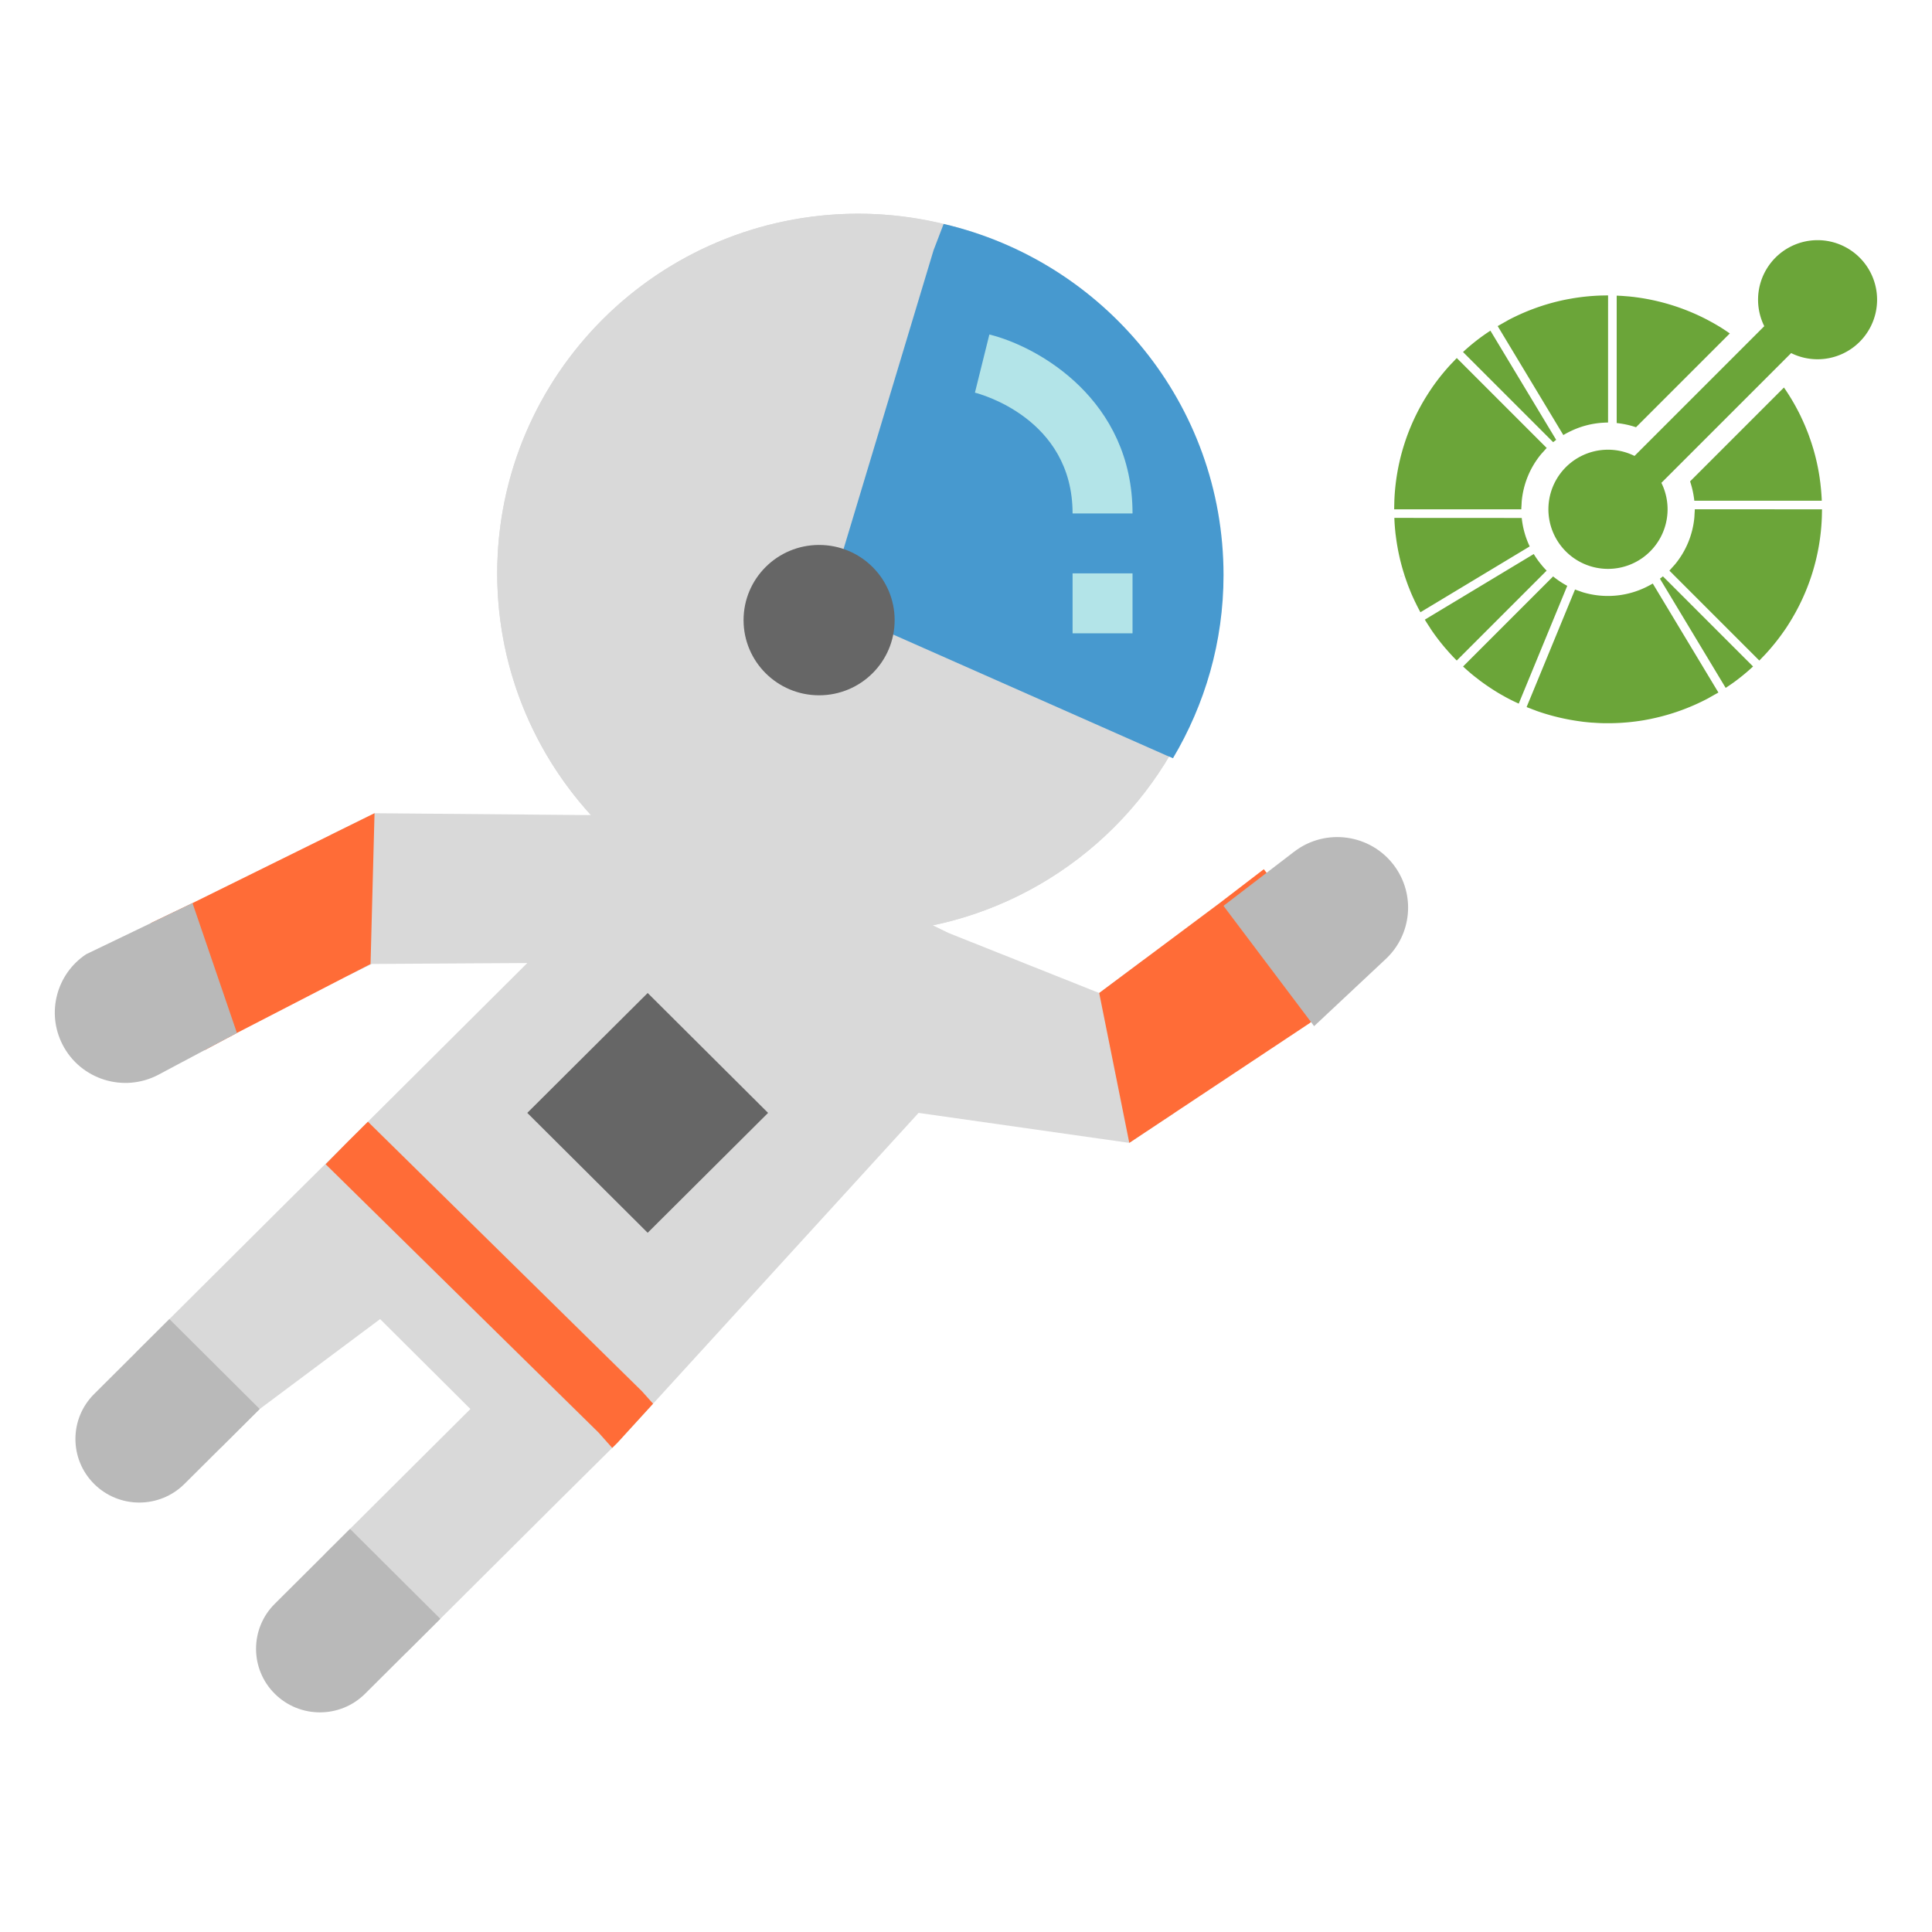 <?xml version="1.0" encoding="UTF-8" standalone="no"?>
<svg
   xmlns:dc="http://purl.org/dc/elements/1.1/"
   xmlns:cc="http://creativecommons.org/ns#"
   xmlns:rdf="http://www.w3.org/1999/02/22-rdf-syntax-ns#"
   xmlns:svg="http://www.w3.org/2000/svg"
   xmlns="http://www.w3.org/2000/svg"
   xmlns:sodipodi="http://sodipodi.sourceforge.net/DTD/sodipodi-0.dtd"
   xmlns:inkscape="http://www.inkscape.org/namespaces/inkscape"
   sodipodi:docname="logo.svg"
   inkscape:version="1.0beta2 (2b71d25, 2019-12-03)"
   id="svg8"
   version="1.1"
   viewBox="0 0 52.917 52.917"
   height="200"
   width="200">
  <defs
     id="defs2" />
  <sodipodi:namedview
     inkscape:window-maximized="0"
     inkscape:window-y="23"
     inkscape:window-x="0"
     inkscape:window-height="693"
     inkscape:window-width="1280"
     units="px"
     showgrid="false"
     inkscape:document-rotation="0"
     inkscape:current-layer="layer1"
     inkscape:document-units="px"
     inkscape:cy="94.791228"
     inkscape:cx="204.36559"
     inkscape:zoom="1.4"
     inkscape:pageshadow="2"
     inkscape:pageopacity="0.0"
     borderopacity="1.0"
     bordercolor="#666666"
     pagecolor="#ffffff"
     id="base" />
  <g
     id="layer1"
     inkscape:groupmode="layer"
     inkscape:label="Layer 1">
    <g
       transform="matrix(0.265,0,0,0.265,-110.822,75.143)"
       id="g1352">
</g>
    <g
       transform="matrix(0.265,0,0,0.265,-110.822,75.143)"
       id="g1354">
</g>
    <g
       transform="matrix(0.265,0,0,0.265,-110.822,75.143)"
       id="g1356">
</g>
    <g
       transform="matrix(0.265,0,0,0.265,-110.822,75.143)"
       id="g1358">
</g>
    <g
       transform="matrix(0.265,0,0,0.265,-110.822,75.143)"
       id="g1360">
</g>
    <g
       transform="matrix(0.265,0,0,0.265,-110.822,75.143)"
       id="g1362">
</g>
    <g
       transform="matrix(0.265,0,0,0.265,-110.822,75.143)"
       id="g1364">
</g>
    <g
       transform="matrix(0.265,0,0,0.265,-110.822,75.143)"
       id="g1366">
</g>
    <g
       transform="matrix(0.265,0,0,0.265,-110.822,75.143)"
       id="g1368">
</g>
    <g
       transform="matrix(0.265,0,0,0.265,-110.822,75.143)"
       id="g1370">
</g>
    <g
       transform="matrix(0.265,0,0,0.265,-110.822,75.143)"
       id="g1372">
</g>
    <g
       transform="matrix(0.265,0,0,0.265,-110.822,75.143)"
       id="g1374">
</g>
    <g
       transform="matrix(0.265,0,0,0.265,-110.822,75.143)"
       id="g1376">
</g>
    <g
       transform="matrix(0.265,0,0,0.265,-110.822,75.143)"
       id="g1378">
</g>
    <g
       transform="matrix(0.265,0,0,0.265,-110.822,75.143)"
       id="g1380">
</g>
    <g
       transform="matrix(0.111,0,0,0.111,80.195,-5.6)"
       id="g1565">
</g>
    <g
       transform="matrix(0.111,0,0,0.111,80.195,-5.6)"
       id="g1567">
</g>
    <g
       transform="matrix(0.111,0,0,0.111,80.195,-5.6)"
       id="g1569">
</g>
    <g
       transform="matrix(0.111,0,0,0.111,80.195,-5.6)"
       id="g1571">
</g>
    <g
       transform="matrix(0.111,0,0,0.111,80.195,-5.6)"
       id="g1573">
</g>
    <g
       transform="matrix(0.111,0,0,0.111,80.195,-5.6)"
       id="g1575">
</g>
    <g
       transform="matrix(0.111,0,0,0.111,80.195,-5.6)"
       id="g1577">
</g>
    <g
       transform="matrix(0.111,0,0,0.111,80.195,-5.6)"
       id="g1579">
</g>
    <g
       transform="matrix(0.111,0,0,0.111,80.195,-5.6)"
       id="g1581">
</g>
    <g
       transform="matrix(0.111,0,0,0.111,80.195,-5.6)"
       id="g1583">
</g>
    <g
       transform="matrix(0.111,0,0,0.111,80.195,-5.6)"
       id="g1585">
</g>
    <g
       transform="matrix(0.111,0,0,0.111,80.195,-5.6)"
       id="g1587">
</g>
    <g
       transform="matrix(0.111,0,0,0.111,80.195,-5.6)"
       id="g1589">
</g>
    <g
       transform="matrix(0.111,0,0,0.111,80.195,-5.6)"
       id="g1591">
</g>
    <g
       transform="matrix(0.111,0,0,0.111,80.195,-5.6)"
       id="g1593">
</g>
    <g
       transform="translate(0.064,-1.734)"
       id="g1973">
      <g
         id="g1951"
         transform="translate(-0.378,-3.969)">
        <g
           transform="matrix(0.093,0,0,0.093,1.815,7.862)"
           id="g1280">
	<polygon
   id="polygon1274"
   points="33.749,365.273 69.209,329.962 85.955,313.375 139.15,260.41 93.388,260.683 86.405,264.091 81.418,222.575 94.165,216.289 156.876,216.837 190.888,216.289 263.266,251.582 307.589,269.237 320.725,259.421 329.755,304.548 316.452,313.375 254.394,304.548 165.739,401.651 149.002,418.238 113.541,453.548 103.601,463.444 79.44,434.534 86.944,427.066 122.404,391.755 95.807,365.273 60.346,391.755 48.844,403.214 23.809,375.168 "
   style="fill:#d9d9d9" />

	<ellipse
   id="ellipse1276"
   ry="105.93"
   rx="106.37"
   cy="145.65"
   cx="236.67"
   style="fill:#d9d9d9" />

	<path
   id="path1278"
   d="M 226.561,154.479 257.943,50.313 260.9,42.589 c -7.795,-1.81 -15.881,-2.869 -24.232,-2.869 -58.756,0 -106.381,47.431 -106.381,105.931 0,58.5 47.634,105.931 106.381,105.931 39.018,0 73.039,-20.983 91.551,-52.171 l -1.907,-0.794 z"
   style="fill:#d9d9d9"
   inkscape:connector-curvature="0" />

</g>
        <path
           id="path1326"
           d="m 26.16,11.836 -0.276,0.721 -2.928,9.72 9.308,4.119 0.178,0.074 c 0.874,-1.472 1.384,-3.183 1.384,-5.016 0,-4.684 -3.274,-8.597 -7.665,-9.617 z"
           style="fill:#4799cf;stroke-width:0.093"
           inkscape:connector-curvature="0" />
        <ellipse
           id="ellipse1324"
           ry="2.059"
           rx="2.069"
           cy="22.688"
           cx="22.749"
           style="fill:#666666;stroke-width:0.093" />
        <polygon
           transform="matrix(0.093,0,0,0.093,1.815,7.862)"
           id="polygon1328"
           points="307.589,269.237 343.05,242.755 356.07,232.779 381.979,266.51 369.647,278.065 316.452,313.375 "
           style="fill:#ff6c37;fill-opacity:1" />
        <path
           id="path1330"
           d="m 33.825,30.514 2.482,3.295 1.964,-1.84 c 0.716,-0.671 0.815,-1.769 0.23,-2.556 v 0 C 37.855,28.544 36.619,28.372 35.76,29.031 Z"
           style="fill:#b9b9b9;stroke-width:0.093"
           inkscape:connector-curvature="0" />
        <polygon
           transform="matrix(0.093,0,0,0.093,1.815,7.862)"
           id="polygon1332"
           points="92.991,260.692 53.637,281.004 44.13,286.063 28.302,248.643 40.555,242.755 94.165,216.289 "
           style="fill:#ff6c37;fill-opacity:1" />
        <g
           transform="matrix(0.093,0,0,0.093,1.815,7.862)"
           id="g1340">
	<path
   id="path1334"
   d="M 53.637,281.004 40.555,242.754 9.226,257.823 c -8.757,5.835 -11.741,17.267 -6.947,26.615 v 0 c 5.288,10.311 18.044,14.292 28.301,8.836 z"
   style="fill:#b9b9b9"
   inkscape:connector-curvature="0" />

	<path
   id="path1336"
   d="m 33.749,365.273 -22.166,22.069 c -7.345,7.309 -7.345,19.174 0,26.483 v 0 c 7.345,7.309 19.253,7.309 26.598,0 l 22.166,-22.069 z"
   style="fill:#b9b9b9"
   inkscape:connector-curvature="0" />

	<path
   id="path1338"
   d="m 86.944,427.066 26.598,26.483 -22.166,22.069 c -7.345,7.309 -19.253,7.309 -26.598,0 v 0 c -7.345,-7.309 -7.345,-19.174 0,-26.483 z"
   style="fill:#b9b9b9"
   inkscape:connector-curvature="0" />

</g>
        <polygon
           transform="matrix(0.093,0,0,0.093,1.815,7.862)"
           id="polygon1342"
           points="174.61,339.858 210.071,304.548 174.61,269.237 139.15,304.548 "
           style="fill:#666666" />
        <g
           transform="matrix(0.093,0,0,0.093,1.815,7.862)"
           id="g1348">
	<path
   id="path1344"
   d="M 317.405,127.996 H 299.75 c 0,-28.089 -27.586,-35.275 -28.76,-35.566 l 4.255,-17.134 c 14.592,3.619 42.16,19.314 42.16,52.7 z"
   style="fill:#b3e4e8"
   inkscape:connector-curvature="0" />

	<rect
   id="rect1346"
   height="17.655"
   width="17.655"
   style="fill:#b3e4e8"
   y="145.65"
   x="299.75" />

</g>
        <polygon
           transform="matrix(0.093,0,0,0.093,1.815,7.862)"
           id="polygon1350"
           points="86.158,313.163 79.767,319.669 160.151,398.703 164.167,403.214 165.739,401.651 176.199,390.193 172.924,386.529 92.214,307.143 "
           style="fill:#ff6c37;fill-opacity:1" />
      </g>
      <path
         id="path1920"
         d="M 49.72,8.312 A 1.631,1.631 0 0 0 48.259,10.668 l -3.554,3.554 a 1.632,1.632 0 1 0 0.736,0.737 l 3.554,-3.554 a 1.631,1.631 0 1 0 0.725,-3.093 z m -5.739,1.513 c -0.04,0 -0.079,0.002 -0.118,0.002 -0.04,0.001 -0.079,0.001 -0.119,0.003 -0.246,0.01 -0.492,0.035 -0.736,0.076 l -0.016,0.003 -0.102,0.018 -0.058,0.011 a 4.255,4.255 0 0 0 -0.159,0.034 l -0.018,0.004 a 5.893,5.893 0 0 0 -1.406,0.524 l -0.085,0.049 c -0.035,0.019 -0.069,0.039 -0.103,0.058 -0.025,0.015 -0.051,0.028 -0.077,0.044 h -5.37e-4 l -0.006,0.003 -0.02,0.011 v 0.001 l 0.061,0.101 1.737,2.883 a 2.298,2.298 0 0 1 0.21,-0.111 2.367,2.367 0 0 1 0.897,-0.228 c 0.039,-0.002 0.079,-0.004 0.118,-0.004 z m 0.236,0.005 v 3.491 c 0.179,0.019 0.357,0.057 0.529,0.115 l 2.569,-2.569 c -0.095,-0.066 -0.192,-0.131 -0.291,-0.191 l -0.014,-0.008 c -0.031,-0.019 -0.062,-0.037 -0.093,-0.055 l -0.054,-0.031 -0.055,-0.03 a 7.02,7.02 0 0 0 -0.094,-0.051 l -0.015,-0.008 a 5.859,5.859 0 0 0 -0.786,-0.34 C 45.533,10.021 45.14,9.927 44.74,9.875 l -0.049,-0.007 -0.05,-0.005 a 3.616,3.616 0 0 0 -0.094,-0.01 l -0.027,-0.002 -0.112,-0.009 a 3.55,3.55 0 0 0 -0.141,-0.008 c -0.017,-0.002 -0.034,-0.002 -0.051,-0.002 z m -3.459,0.961 a 5.469,5.469 0 0 0 -0.75,0.585 l 2.459,2.459 0.01,0.01 c 0.027,-0.022 0.054,-0.043 0.082,-0.064 l -0.006,-0.01 z m -0.921,0.75 c -0.028,0.028 -0.054,0.057 -0.081,0.085 l -0.082,0.085 c -0.182,0.197 -0.347,0.402 -0.497,0.616 l -0.021,0.031 a 5.837,5.837 0 0 0 -0.119,0.18 5.843,5.843 0 0 0 -0.91,2.909 l -0.003,0.119 -0.002,0.118 h 3.482 c 0,-0.04 0.004,-0.079 0.006,-0.118 0.003,-0.04 0.003,-0.079 0.007,-0.119 0.045,-0.453 0.22,-0.896 0.525,-1.268 0.025,-0.03 0.053,-0.058 0.079,-0.088 0.026,-0.029 0.051,-0.059 0.079,-0.087 z m 8.961,0.807 -2.571,2.571 c 0.058,0.172 0.096,0.35 0.116,0.529 h 3.491 l -0.002,-0.052 a 6.383,6.383 0 0 0 -0.018,-0.251 l -0.003,-0.029 a 7.191,7.191 0 0 0 -0.014,-0.133 v -0.005 l -0.018,-0.132 v -0.005 a 5.853,5.853 0 0 0 -0.18,-0.823 l -0.002,-0.005 a 8.732,8.732 0 0 0 -0.039,-0.126 l -0.005,-0.016 a 7.779,7.779 0 0 0 -0.038,-0.112 l -0.011,-0.03 a 3.115,3.115 0 0 0 -0.084,-0.223 4.322,4.322 0 0 0 -0.051,-0.125 9.19,9.19 0 0 0 -0.035,-0.079 l -0.02,-0.045 a 7.594,7.594 0 0 0 -0.044,-0.094 l -0.013,-0.029 -0.053,-0.107 -0.008,-0.015 a 6.174,6.174 0 0 0 -0.062,-0.117 l -0.002,-0.004 A 5.852,5.852 0 0 0 48.798,12.348 Z m -2.442,3.335 c 0,0.039 -0.003,0.078 -0.006,0.118 -0.002,0.04 -0.003,0.079 -0.007,0.118 a 2.365,2.365 0 0 1 -0.525,1.268 c -0.025,0.03 -0.053,0.059 -0.079,0.088 -0.026,0.029 -0.051,0.06 -0.079,0.088 l 2.463,2.463 c 0.028,-0.028 0.055,-0.057 0.082,-0.085 0.028,-0.029 0.055,-0.057 0.082,-0.085 0.182,-0.197 0.349,-0.404 0.499,-0.619 l 0.018,-0.025 0.054,-0.079 0.047,-0.072 0.022,-0.035 a 5.842,5.842 0 0 0 0.908,-2.906 c 0.002,-0.039 0.002,-0.079 0.003,-0.118 6.34e-4,-0.039 0.002,-0.079 0.002,-0.118 z m -8.229,0.236 0.002,0.051 0.005,0.099 0.003,0.042 0.009,0.114 0.003,0.025 c 0.004,0.042 0.008,0.084 0.013,0.126 l 0.002,0.012 a 5.295,5.295 0 0 0 0.018,0.137 c 0.04,0.278 0.1,0.554 0.18,0.825 l 0.001,0.003 c 0.012,0.042 0.026,0.085 0.039,0.127 l 0.002,0.008 0.003,0.008 a 8.675,8.675 0 0 0 0.084,0.242 l 0.016,0.044 0.033,0.082 a 4.246,4.246 0 0 0 0.051,0.126 l 0.034,0.077 0.021,0.046 0.043,0.093 0.015,0.03 a 5.886,5.886 0 0 0 0.124,0.243 l 0.014,0.024 2.981,-1.796 0.011,-0.007 a 2.378,2.378 0 0 1 -0.218,-0.779 h -0.014 z m 0.278,1.569 -0.114,0.032 0.001,0.003 z m 3.542,-0.58 -2.985,1.798 c 0.046,0.077 0.094,0.15 0.143,0.224 l 0.004,0.008 0.002,0.003 0.004,0.008 h 5.36e-4 c 0.004,0.007 0.008,0.012 0.012,0.018 l 5.36e-4,0.001 v 5.36e-4 a 5.862,5.862 0 0 0 0.164,0.23 l 0.003,0.004 a 5.492,5.492 0 0 0 0.16,0.203 l 0.018,0.022 c 0.024,0.029 0.047,0.057 0.072,0.084 l 0.031,0.036 0.062,0.07 0.035,0.038 0.016,0.017 0.046,0.05 0.019,0.019 c 0.027,0.028 0.054,0.057 0.082,0.084 l 2.462,-2.462 a 2.128,2.128 0 0 1 -0.157,-0.177 2.438,2.438 0 0 1 -0.196,-0.278 z m 3.537,0.612 c -0.028,0.022 -0.055,0.044 -0.083,0.064 l 0.006,0.01 1.795,2.981 c 0.083,-0.055 0.165,-0.11 0.246,-0.169 0.174,-0.128 0.342,-0.267 0.504,-0.417 l -2.459,-2.459 z m -3.008,0.002 -0.008,0.008 -2.459,2.459 a 4.943,4.943 0 0 0 0.107,0.097 c 0.012,0.011 0.024,0.022 0.036,0.032 l 0.084,0.072 a 5.856,5.856 0 0 0 0.119,0.096 l 0.013,0.009 0.105,0.082 0.004,0.003 c 0.148,0.11 0.302,0.214 0.46,0.311 l 0.016,0.01 0.09,0.053 0.056,0.031 a 3.009,3.009 0 0 0 0.149,0.082 c 0.004,0.002 0.009,0.005 0.014,0.007 0.089,0.047 0.18,0.09 0.272,0.132 l 0.087,-0.212 1.237,-3.003 0.005,-0.011 a 2.386,2.386 0 0 1 -0.386,-0.257 z m 2.729,0.195 c -0.034,0.02 -0.068,0.039 -0.103,0.057 a 2.38,2.38 0 0 1 -1.803,0.185 c -0.038,-0.011 -0.074,-0.026 -0.112,-0.039 -0.037,-0.013 -0.075,-0.024 -0.111,-0.04 l -1.236,3.001 -0.049,0.117 -0.041,0.101 v 5.37e-4 l 0.009,0.004 a 0.076,0.076 0 0 0 0.01,0.004 l 0.003,0.002 c 0.029,0.012 0.058,0.022 0.088,0.033 0.037,0.015 0.073,0.029 0.11,0.042 l 0.056,0.022 c 0.387,0.136 0.788,0.232 1.195,0.286 l 0.048,0.007 0.05,0.006 0.095,0.01 a 3.954,3.954 0 0 0 0.139,0.012 c 0.013,5.36e-4 0.026,5.36e-4 0.039,0.002 l 0.101,0.006 0.062,0.003 a 3.892,3.892 0 0 0 0.197,0.004 h 0.028 a 5.88,5.88 0 0 0 0.988,-0.083 l 0.102,-0.019 0.058,-0.011 0.06,-0.013 0.099,-0.022 0.018,-0.004 a 5.89,5.89 0 0 0 1.406,-0.524 c 0.029,-0.015 0.057,-0.033 0.086,-0.049 0.035,-0.019 0.069,-0.039 0.103,-0.058 0.024,-0.013 0.048,-0.026 0.072,-0.04 h 6.33e-4 l 9.93e-4,-0.001 9.92e-4,-5.37e-4 9.93e-4,-5.36e-4 0.004,-0.002 0.023,-0.014 -0.061,-0.101 -0.061,-0.101 z m 1.798,2.985 -0.023,0.014 0.023,-0.013 z m -0.028,0.016 h -6.34e-4 9.92e-4 z m -0.003,0.002 h -9.92e-4 z"
         inkscape:connector-curvature="0"
         style="fill:#6ba539;fill-opacity:1;stroke-width:0.551" />
    </g>
  </g>
</svg>
